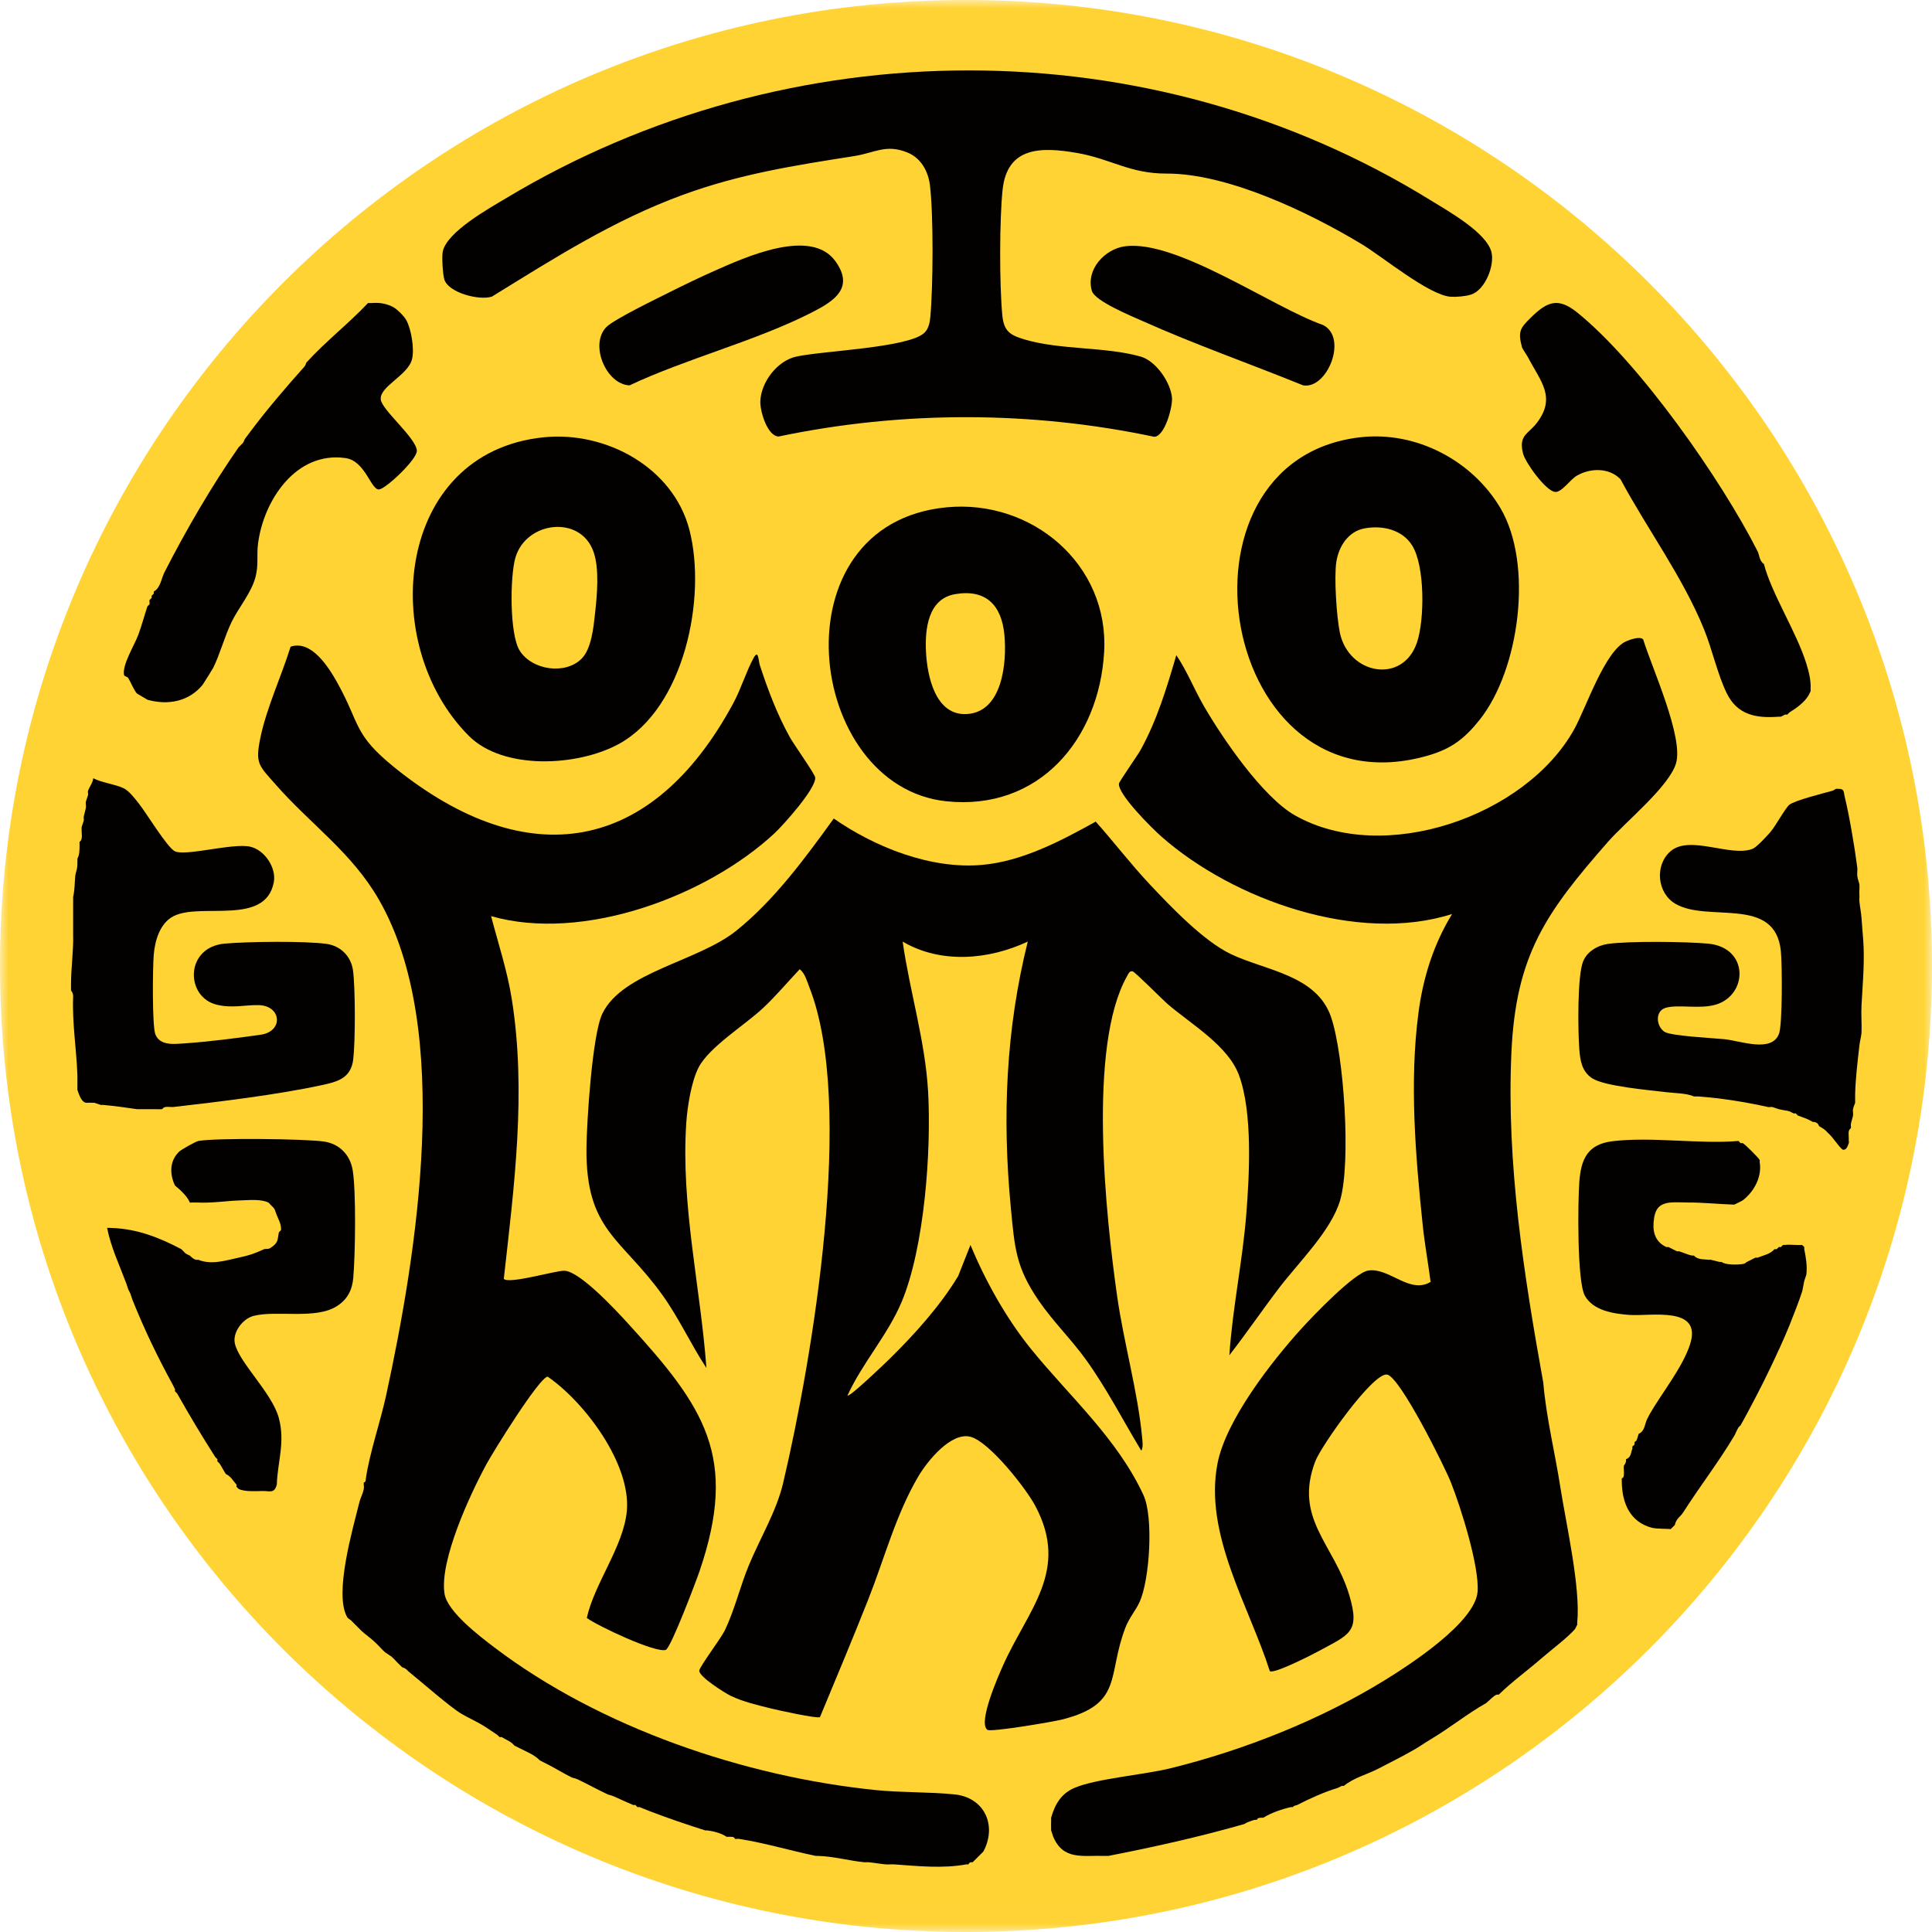 <svg viewBox="0 0 112.992 112.992" xmlns="http://www.w3.org/2000/svg" xmlns:xlink="http://www.w3.org/1999/xlink" width="112.992" height="112.992" fill="none" customFrame="#000000">
	<defs>
		<filter id="pixso_custom_mask_type_outline">
			<feColorMatrix type="matrix" values="0 0 0 0 1 0 0 0 0 1 0 0 0 0 1 0 0 0 1 0 " />
		</filter>
	</defs>
	<mask id="mask_14" width="112.992" height="112.992" x="0" y="0" maskUnits="userSpaceOnUse">
		<g filter="url(#pixso_custom_mask_type_outline)">
			<g>
				<rect id="Rectangle 41" width="112.992" height="112.992" x="0" y="0" fill="rgb(255,255,255)" />
			</g>
		</g>
	</mask>
	<g id="Group 10">
		<g id="Group 42" mask="url(#mask_14)">
			<g style="mix-blend-mode:normal">
				<path id="Path 941" d="M112.992 56.496C112.992 87.698 87.698 112.992 56.496 112.992C25.294 112.992 0 87.698 0 56.496C0 25.294 25.294 0 56.496 0C87.698 0 112.992 25.294 112.992 56.496Z" fill="rgb(255,211,52)" fill-rule="nonzero" />
			</g>
			<g style="mix-blend-mode:normal">
				<path id="Path 942" d="M71.898 79.26C72.084 76.499 72.669 73.765 72.889 71.009C73.073 68.684 73.265 65.052 72.46 62.879C71.818 61.147 69.675 59.91 68.297 58.729C68.004 58.477 66.38 56.84 66.243 56.809C66.052 56.767 65.986 56.965 65.916 57.089C63.598 61.18 64.674 71.174 65.339 75.831C65.719 78.497 66.553 81.441 66.794 84.053C66.816 84.288 66.875 84.64 66.748 84.843C65.677 83.071 64.723 81.203 63.511 79.519C62.656 78.331 61.581 77.283 60.753 76.074C59.402 74.1 59.343 72.975 59.118 70.637C58.611 65.352 58.826 60.222 60.109 55.067C57.833 56.137 55.02 56.385 52.791 55.067C53.206 57.975 54.107 60.87 54.278 63.815C54.477 67.267 54.069 72.969 52.726 76.157C51.918 78.074 50.427 79.723 49.565 81.618C49.675 81.736 51.794 79.702 51.987 79.512C53.465 78.061 54.967 76.403 56.038 74.63L56.758 72.81C57.62 74.904 58.866 77.126 60.295 78.89C62.535 81.657 65.333 84.107 66.877 87.444C67.468 88.721 67.243 92.373 66.653 93.682C66.422 94.194 66.047 94.595 65.815 95.201C64.742 97.992 65.718 99.652 62.121 100.564C61.586 100.7 57.95 101.316 57.747 101.169C57.179 100.758 58.381 98.037 58.639 97.454C60.114 94.125 62.575 91.878 60.547 88.067C59.997 87.034 57.863 84.323 56.763 84.031C55.624 83.729 54.234 85.457 53.718 86.33C52.387 88.584 51.73 91.147 50.773 93.559C49.863 95.857 48.905 98.141 47.956 100.423C47.806 100.529 45.491 100.018 45.096 99.92C44.322 99.727 43.453 99.526 42.735 99.179C42.406 99.02 40.864 98.056 40.897 97.706C40.92 97.461 42.157 95.833 42.391 95.351C42.946 94.205 43.295 92.754 43.796 91.545C44.462 89.94 45.411 88.391 45.803 86.727C47.52 79.436 50.03 64.593 47.333 57.732C47.188 57.364 47.087 56.941 46.773 56.682C46.049 57.448 45.376 58.256 44.603 58.977C43.556 59.954 41.474 61.237 40.858 62.428C40.432 63.249 40.198 64.745 40.136 65.676C39.815 70.501 40.962 75.233 41.314 80.004C40.402 78.621 39.714 77.099 38.747 75.747C36.346 72.392 34.256 71.99 34.299 67.158C34.313 65.603 34.639 60.501 35.229 59.281C36.408 56.845 40.795 56.242 43.047 54.443C45.275 52.662 47.101 50.171 48.762 47.871C51.179 49.55 54.432 50.847 57.427 50.584C59.788 50.377 62.056 49.176 64.082 48.051C65.153 49.252 66.14 50.548 67.242 51.719C68.48 53.034 70.376 55.025 71.976 55.794C74.003 56.767 76.998 57.009 77.845 59.479C78.602 61.691 79.018 67.965 78.383 70.176C77.871 71.959 75.971 73.804 74.825 75.303C73.829 76.607 72.906 77.967 71.898 79.26Z" fill="rgb(2,1,0)" fill-rule="nonzero" />
			</g>
			<g style="mix-blend-mode:normal">
				<path id="Path 943" d="M21.4 86.457C21.608 85.004 22.252 83.13 22.58 81.619C24.374 73.358 26.521 60.212 22.166 52.626C20.568 49.843 18.166 48.216 16.125 45.887C15.139 44.762 14.91 44.678 15.232 43.13C15.597 41.38 16.464 39.538 16.995 37.821C18.206 37.414 19.206 38.993 19.728 39.928C21.081 42.356 20.648 42.93 23.078 44.89C30.866 51.17 38.148 49.91 42.885 41.13C43.346 40.277 43.644 39.262 44.076 38.476C44.364 37.951 44.354 38.648 44.441 38.911C44.918 40.366 45.45 41.775 46.193 43.115C46.42 43.525 47.658 45.266 47.677 45.47C47.739 46.108 45.809 48.258 45.287 48.743C41.309 52.434 34.082 55.114 28.721 53.579C29.137 55.175 29.662 56.754 29.925 58.391C30.8 63.842 30.072 69.363 29.464 74.795C29.781 75.116 32.467 74.308 33.004 74.319C33.906 74.336 36.054 76.664 36.725 77.398C41.201 82.299 43.196 85.195 40.913 91.887C40.711 92.479 39.23 96.4 38.935 96.494C38.337 96.684 34.976 95.106 34.319 94.626C34.76 92.608 36.465 90.447 36.659 88.379C36.917 85.632 34.203 82.007 32.026 80.51C31.51 80.597 28.838 84.914 28.451 85.629C27.498 87.386 25.692 91.268 25.998 93.21C26.166 94.269 28.088 95.722 28.929 96.36C35.099 101.04 43.554 103.918 51.24 104.694C52.746 104.846 54.339 104.793 55.828 104.945C57.453 105.111 58.251 106.553 57.629 108.045C57.602 108.11 57.541 108.229 57.505 108.293L56.884 108.913C56.853 108.93 56.797 108.898 56.76 108.913C56.663 108.952 56.644 109.035 56.636 109.037C56.599 109.047 56.553 109.03 56.512 109.037C55.135 109.29 53.688 109.138 52.294 109.037C52.13 109.026 51.961 109.051 51.797 109.037C51.53 109.015 51.145 108.945 50.805 108.913C50.723 108.906 50.638 108.921 50.556 108.913C49.672 108.829 48.775 108.568 47.827 108.541C47.786 108.54 47.744 108.541 47.703 108.541C46.226 108.233 44.726 107.782 43.237 107.549C43.159 107.536 43.069 107.557 42.988 107.549C42.925 107.386 42.753 107.432 42.616 107.424C42.575 107.422 42.533 107.424 42.492 107.424C42.214 107.221 41.711 107.093 41.376 107.052C41.335 107.047 41.292 107.055 41.251 107.052C40.162 106.706 39.093 106.346 38.025 105.936C37.844 105.866 37.593 105.764 37.405 105.688C37.37 105.673 37.316 105.702 37.281 105.688L37.157 105.564C37.122 105.549 37.068 105.578 37.033 105.564C36.655 105.405 36.257 105.221 35.916 105.067C35.762 104.998 35.621 104.978 35.544 104.943C35.013 104.702 34.375 104.346 33.807 104.075C33.649 103.999 33.504 103.984 33.435 103.951C32.97 103.727 32.377 103.352 31.822 103.082C31.739 103.042 31.66 102.999 31.574 102.958C31.229 102.602 30.759 102.437 30.333 102.214C30.249 102.17 30.168 102.132 30.085 102.09C29.89 101.845 29.594 101.75 29.34 101.593C29.311 101.575 29.246 101.612 29.216 101.593L29.092 101.469C28.843 101.309 28.605 101.133 28.348 100.973C27.853 100.663 27.372 100.461 26.983 100.228C26.291 99.815 24.627 98.343 23.882 97.747L23.757 97.623C23.659 97.543 23.54 97.525 23.509 97.499L23.385 97.375C23.24 97.25 23.091 97.052 22.889 96.879L22.517 96.63C22.328 96.462 22.122 96.216 21.896 96.01C21.634 95.77 21.372 95.592 21.152 95.39C21.078 95.322 21.001 95.231 20.904 95.142L20.532 94.769C20.487 94.716 20.369 94.688 20.302 94.57C19.523 93.203 20.637 89.405 21.028 87.821C21.081 87.606 21.221 87.37 21.276 87.077C21.296 86.968 21.265 86.825 21.276 86.705C21.402 86.675 21.385 86.559 21.4 86.457Z" fill="rgb(2,1,0)" fill-rule="nonzero" />
			</g>
			<g style="mix-blend-mode:normal">
				<path id="Path 944" d="M61.475 106.308C61.703 105.509 62.067 104.881 62.877 104.547C64.163 104.017 66.898 103.799 68.448 103.418C72.754 102.36 77.249 100.573 81.019 98.246C82.482 97.342 86.271 94.88 86.415 93.093C86.532 91.629 85.43 88.148 84.86 86.707C84.494 85.78 81.879 80.518 81.122 80.391C80.31 80.254 77.267 84.561 76.923 85.466C75.651 88.815 78.01 90.297 78.908 93.279C79.568 95.472 78.913 95.587 77.11 96.571C76.72 96.784 74.512 97.911 74.265 97.736C73.05 93.928 70.398 89.714 71.207 85.581C71.704 83.043 74.371 79.626 76.112 77.706C76.776 76.974 79.208 74.427 80.032 74.305C81.254 74.125 82.449 75.713 83.668 74.97C83.523 73.856 83.319 72.733 83.203 71.615C82.782 67.571 82.426 63.285 82.957 59.241C83.229 57.166 83.837 55.239 84.924 53.455C79.421 55.212 72.128 52.633 67.925 48.927C67.388 48.454 65.374 46.462 65.441 45.828C65.454 45.709 66.524 44.19 66.707 43.86C67.665 42.126 68.243 40.211 68.796 38.318C69.408 39.214 69.829 40.287 70.386 41.254C71.488 43.166 73.841 46.615 75.739 47.689C80.94 50.631 89.229 47.742 92.06 42.662C92.757 41.412 93.851 38.072 95.097 37.51C95.312 37.413 95.939 37.187 96.103 37.402C96.593 39.012 98.483 43.125 98.019 44.651C97.605 46.012 95.058 48.074 94.041 49.234C90.404 53.383 88.651 55.853 88.393 61.575C88.101 68.052 89.119 74.534 90.259 80.873C90.434 82.921 90.935 84.925 91.252 86.953C91.593 89.135 92.445 92.834 92.244 94.893C92.24 94.934 92.247 94.976 92.244 95.017L92.12 95.266C91.701 95.762 90.681 96.527 90.135 97.002C89.316 97.716 88.425 98.352 87.653 99.112C87.611 99.112 87.558 99.102 87.529 99.112C87.34 99.178 87.085 99.477 86.909 99.608C85.791 100.241 84.782 101.063 83.683 101.717C83.351 101.915 82.999 102.161 82.691 102.338C82.058 102.7 81.241 103.115 80.582 103.454C79.953 103.777 79.16 103.976 78.596 104.447C78.556 104.449 78.512 104.44 78.472 104.447L78.224 104.571C77.472 104.79 76.568 105.204 75.867 105.563C75.797 105.599 75.674 105.582 75.619 105.687C75.579 105.695 75.534 105.679 75.495 105.687C74.951 105.812 74.36 106.018 73.882 106.308C73.841 106.31 73.799 106.304 73.758 106.308C73.651 106.318 73.548 106.311 73.51 106.432C73.469 106.437 73.424 106.424 73.386 106.432C73.2 106.472 73.114 106.529 73.013 106.556C72.898 106.587 72.814 106.666 72.765 106.68C70.152 107.426 67.492 108.022 64.825 108.541C64.742 108.539 64.659 108.543 64.576 108.541C63.321 108.507 62.187 108.804 61.599 107.424L61.475 107.052C61.468 107.012 61.477 106.969 61.475 106.928C61.462 106.723 61.484 106.514 61.475 106.308Z" fill="rgb(2,1,0)" fill-rule="nonzero" />
			</g>
			<g style="mix-blend-mode:normal">
				<path id="Path 945" d="M86.041 17.226C85.731 17.329 85.19 17.375 84.858 17.356C83.594 17.285 80.879 15.026 79.627 14.272C76.543 12.414 71.804 10.143 68.235 10.152C66.067 10.159 64.978 9.291 62.992 8.946C60.924 8.588 58.906 8.55 58.636 11.099C58.45 12.863 58.451 16.635 58.617 18.409C58.705 19.354 59.036 19.588 59.906 19.849C61.997 20.476 64.687 20.272 66.715 20.856C67.608 21.114 68.463 22.359 68.542 23.258C68.589 23.801 68.116 25.542 67.5 25.545C60.285 24.02 52.752 24.019 45.537 25.529C44.878 25.507 44.454 24.062 44.467 23.491C44.493 22.37 45.442 21.109 46.559 20.858C48.082 20.515 53.141 20.347 54.063 19.463C54.311 19.226 54.38 18.862 54.41 18.535C54.574 16.741 54.598 12.607 54.389 10.85C54.291 10.025 53.869 9.25 53.086 8.926C51.821 8.404 51.184 8.934 49.964 9.127C46.461 9.679 43.305 10.165 39.947 11.392C35.89 12.874 32.416 15.099 28.772 17.346C28.042 17.59 26.247 17.13 25.991 16.357C25.896 16.07 25.831 15.02 25.895 14.71C26.137 13.556 28.591 12.196 29.599 11.591C46.127 1.665 67.217 1.548 83.673 11.715C84.68 12.337 86.933 13.592 87.226 14.742C87.421 15.511 86.872 16.947 86.041 17.226Z" fill="rgb(2,1,0)" fill-rule="nonzero" />
			</g>
			<g style="mix-blend-mode:normal">
				<path id="Path 946" d="M31.797 25.575C35.439 25.203 39.378 27.337 40.322 30.997C41.336 34.93 40.036 41.396 36.203 43.505C33.806 44.824 29.439 45.062 27.416 43.034C22.056 37.66 23.118 26.46 31.797 25.575ZM34.014 38.524C34.592 37.947 34.712 36.684 34.799 35.898C34.918 34.822 35.066 33.271 34.71 32.266C33.944 30.097 30.771 30.484 30.145 32.608C29.825 33.694 29.791 37.118 30.401 38.064C31.132 39.198 33.06 39.477 34.014 38.524Z" fill="rgb(2,1,0)" fill-rule="nonzero" />
			</g>
			<g style="mix-blend-mode:normal">
				<path id="Path 947" d="M79.561 25.573C82.822 25.202 86.102 26.927 87.754 29.719C89.683 32.98 88.883 39.154 86.534 42.099C85.663 43.192 84.887 43.791 83.532 44.184C71.284 47.733 67.877 26.901 79.561 25.573ZM79.804 30.902C78.853 31.078 78.298 31.952 78.156 32.852C78.015 33.746 78.17 36.093 78.361 37.002C78.875 39.456 82.044 40.038 82.873 37.57C83.32 36.24 83.341 33.107 82.591 31.904C82.007 30.969 80.846 30.71 79.804 30.902Z" fill="rgb(2,1,0)" fill-rule="nonzero" />
			</g>
			<g style="mix-blend-mode:normal">
				<path id="Path 948" d="M55.37 29.669C60.346 29.197 64.868 32.998 64.575 38.13C64.282 43.243 60.764 47.43 55.349 46.863C47.086 45.998 45.296 30.624 55.37 29.669ZM55.859 34.749C54.264 35.022 54.089 36.815 54.156 38.13C54.227 39.528 54.701 41.866 56.543 41.761C58.645 41.642 58.889 38.719 58.743 37.141C58.584 35.414 57.68 34.438 55.859 34.749Z" fill="rgb(2,1,0)" fill-rule="nonzero" />
			</g>
			<g style="mix-blend-mode:normal">
				<path id="Path 949" d="M108.621 50.725C108.643 50.884 108.602 51.061 108.621 51.221C108.648 51.441 108.738 51.647 108.746 51.717C108.767 51.92 108.726 52.135 108.746 52.338C108.757 52.46 108.735 52.587 108.746 52.71C108.775 53.046 108.847 53.343 108.87 53.703C108.905 54.26 108.977 54.926 108.994 55.439C109.03 56.585 108.931 57.666 108.87 58.789C108.84 59.323 108.89 59.868 108.87 60.402C108.841 60.672 108.772 60.91 108.746 61.147C108.646 62.024 108.514 63.135 108.497 64C108.495 64.166 108.5 64.331 108.497 64.497C108.464 64.61 108.415 64.671 108.373 64.869C108.35 64.977 108.392 65.125 108.373 65.241C108.352 65.374 108.282 65.55 108.249 65.737C108.236 65.815 108.262 65.907 108.249 65.986C108.048 66.091 108.132 66.407 108.125 66.606C108.108 66.68 108.147 66.792 108.125 66.854C108.059 67.045 107.971 67.307 107.753 67.226C107.467 66.982 107.26 66.578 106.885 66.234L106.76 66.109C106.57 65.953 106.528 65.956 106.388 65.861C106.334 65.683 106.197 65.615 106.016 65.613C105.608 65.383 105.539 65.39 105.147 65.241L105.023 65.117C104.986 65.104 104.937 65.129 104.899 65.117L104.651 64.993C104.521 64.951 104.243 64.925 104.031 64.869L103.659 64.745C103.585 64.728 103.485 64.761 103.411 64.745C102.012 64.44 100.765 64.238 99.316 64.124C99.234 64.118 99.15 64.13 99.068 64.124C98.628 63.93 97.968 63.939 97.455 63.876C96.471 63.757 93.835 63.531 93.119 63.064C92.51 62.665 92.413 62.016 92.363 61.338C92.286 60.296 92.241 57.072 92.591 56.22C92.83 55.638 93.445 55.285 94.054 55.202C95.32 55.03 98.561 55.069 99.88 55.186C102.307 55.403 102.238 58.201 100.338 58.757C99.392 59.033 98.156 58.727 97.419 58.94C96.801 59.118 96.841 59.983 97.334 60.337C97.688 60.592 100.2 60.709 100.864 60.778C101.794 60.874 103.607 61.581 104.04 60.473C104.255 59.92 104.23 56.387 104.153 55.627C103.826 52.359 99.908 53.978 97.988 52.86C96.923 52.24 96.753 50.612 97.698 49.788C98.829 48.802 101.235 50.155 102.51 49.639C102.739 49.546 103.336 48.898 103.531 48.674C103.849 48.309 104.414 47.253 104.652 47.065C104.975 46.81 106.621 46.398 107.133 46.258C107.251 46.226 107.347 46.142 107.381 46.134C107.42 46.125 107.465 46.143 107.505 46.134C107.882 46.127 107.818 46.31 107.88 46.566C108.171 47.763 108.459 49.497 108.621 50.725Z" fill="rgb(2,1,0)" fill-rule="nonzero" />
			</g>
			<g style="mix-blend-mode:normal">
				<path id="Path 950" d="M5.147 46.258C5.213 46.041 5.43 45.778 5.455 45.516C5.955 45.777 6.746 45.865 7.226 46.098C7.569 46.264 7.898 46.72 8.125 47.002C8.555 47.538 9.79 49.587 10.236 49.791C10.873 50.083 13.585 49.3 14.61 49.513C15.466 49.69 16.175 50.743 16.013 51.598C15.527 54.165 11.769 52.776 10.166 53.573C9.349 53.979 9.055 55.023 8.989 55.869C8.931 56.595 8.893 60.007 9.087 60.494C9.359 61.175 10.184 61.06 10.79 61.021C12.089 60.937 13.944 60.704 15.248 60.515C16.596 60.32 16.462 58.815 15.13 58.784C14.324 58.765 13.606 58.981 12.681 58.761C10.833 58.32 10.803 55.393 13.144 55.186C14.494 55.067 17.799 55.026 19.094 55.202C19.919 55.315 20.532 55.927 20.645 56.753C20.785 57.786 20.784 60.91 20.659 61.956C20.525 63.066 19.736 63.265 18.817 63.464C16.211 64.027 12.791 64.441 10.11 64.745C9.911 64.752 9.595 64.667 9.489 64.868C9.327 64.88 9.157 64.868 8.993 64.868C8.663 64.869 8.331 64.868 8.001 64.868C7.71 64.828 7.421 64.786 7.132 64.745C6.761 64.691 6.388 64.658 6.015 64.62C5.974 64.616 5.932 64.625 5.891 64.62L5.519 64.496C5.356 64.487 5.186 64.492 5.023 64.496C4.692 64.423 4.561 63.782 4.527 63.752L4.527 63.504C4.527 63.38 4.526 63.256 4.527 63.132C4.527 63.049 4.529 62.966 4.527 62.883C4.472 61.35 4.216 59.829 4.278 58.293C4.288 58.059 4.154 57.94 4.154 57.921C4.153 57.797 4.154 57.672 4.154 57.548C4.154 56.619 4.306 55.54 4.278 54.695L4.278 53.082L4.278 52.462C4.383 51.958 4.357 51.695 4.402 51.221C4.422 51.017 4.534 50.847 4.527 50.476C4.525 50.394 4.528 50.311 4.527 50.228C4.655 49.924 4.627 49.932 4.651 49.608C4.659 49.485 4.648 49.359 4.651 49.236C4.871 49.097 4.755 48.725 4.775 48.491C4.778 48.45 4.77 48.408 4.775 48.367L4.899 47.995C4.909 47.915 4.887 47.826 4.899 47.747L5.023 47.251C5.044 47.138 4.998 46.984 5.023 46.878L5.147 46.506C5.166 46.435 5.126 46.325 5.147 46.258Z" fill="rgb(2,1,0)" fill-rule="nonzero" />
			</g>
			<g style="mix-blend-mode:normal">
				<path id="Path 951" d="M101.674 66.73L101.798 66.854C101.836 66.869 101.892 66.837 101.922 66.854C102.081 66.942 102.87 67.732 102.915 67.846C102.927 67.878 102.907 67.927 102.915 67.971C103.058 68.829 102.585 69.693 101.922 70.204C101.9 70.221 101.461 70.438 101.426 70.452C100.51 70.423 99.617 70.324 98.696 70.328C98.375 70.329 98.014 70.299 97.704 70.328C96.985 70.394 96.764 70.758 96.708 71.509C96.66 72.163 96.876 72.665 97.455 72.933C97.49 72.949 97.545 72.918 97.579 72.933L98.076 73.181C98.112 73.194 98.162 73.17 98.2 73.181C98.445 73.256 98.651 73.364 98.944 73.43C98.984 73.438 99.028 73.422 99.068 73.43C99.292 73.691 99.643 73.635 99.937 73.678C99.977 73.684 100.02 73.672 100.061 73.678L100.557 73.802C100.598 73.806 100.64 73.798 100.681 73.802C100.916 73.989 101.608 73.974 101.922 73.926C102.092 73.9 102.117 73.822 102.17 73.802L102.666 73.554C102.703 73.54 102.755 73.568 102.79 73.554C103.133 73.417 103.52 73.353 103.783 73.057C103.817 73.043 103.869 73.071 103.907 73.057L104.031 72.933C104.069 72.923 104.115 72.942 104.155 72.933L104.279 72.809C104.319 72.803 104.363 72.814 104.403 72.809C104.715 72.773 105.075 72.835 105.396 72.809C105.428 72.858 105.507 72.9 105.52 72.933L105.52 73.057C105.623 73.563 105.702 74.023 105.644 74.546L105.52 74.918C105.477 75.107 105.434 75.417 105.396 75.539C105.232 76.057 104.87 76.979 104.651 77.524C104.343 78.293 103.896 79.246 103.535 80.005C103.272 80.56 102.952 81.198 102.666 81.742C102.411 82.229 102.063 82.892 101.798 83.355L101.674 83.479C101.564 83.668 101.497 83.856 101.426 83.976C100.519 85.5 99.403 86.942 98.448 88.442C98.273 88.717 98.039 88.794 97.952 89.187L97.704 89.435C97.66 89.401 96.913 89.43 96.609 89.35C95.334 89.017 94.874 87.915 94.85 86.705C94.848 86.624 94.843 86.538 94.85 86.457C94.97 86.424 94.967 86.314 94.974 86.209C94.985 86.051 94.946 85.851 94.974 85.713C94.977 85.699 95.056 85.641 95.098 85.464C95.107 85.425 95.088 85.379 95.098 85.34C95.406 85.233 95.377 84.937 95.47 84.72C95.485 84.685 95.455 84.63 95.47 84.596C95.479 84.576 95.565 84.542 95.594 84.472C95.609 84.437 95.58 84.383 95.594 84.348C95.606 84.318 95.694 84.28 95.718 84.224C95.774 84.094 95.797 83.954 95.842 83.851C96.204 83.709 96.199 83.233 96.339 82.983C96.389 82.894 96.424 82.803 96.463 82.735C97.162 81.506 98.417 79.965 98.847 78.607C99.562 76.352 96.532 76.995 95.286 76.902C94.376 76.835 93.174 76.655 92.689 75.777C92.228 74.945 92.279 70.305 92.364 69.144C92.461 67.799 92.839 66.922 94.305 66.744C96.589 66.466 99.34 66.922 101.674 66.73Z" fill="rgb(2,1,0)" fill-rule="nonzero" />
			</g>
			<g style="mix-blend-mode:normal">
				<path id="Path 952" d="M16.189 86.829C16.031 87.371 15.805 87.191 15.321 87.201C14.935 87.21 14.292 87.249 13.956 87.078L13.832 86.953C13.811 86.929 13.852 86.852 13.832 86.829C13.636 86.615 13.501 86.337 13.211 86.209C13.098 86.046 12.975 85.797 12.839 85.589L12.715 85.465C12.696 85.435 12.734 85.37 12.715 85.34L12.591 85.216C11.81 83.995 11.068 82.753 10.358 81.494L10.234 81.37C10.216 81.339 10.251 81.278 10.234 81.246L10.11 80.998C9.202 79.33 8.48 77.838 7.752 76.035L7.628 75.663C7.589 75.563 7.53 75.481 7.504 75.415L7.38 75.043C6.98 73.98 6.489 72.945 6.264 71.817C6.331 71.804 6.434 71.814 6.512 71.817C8.007 71.864 9.309 72.371 10.606 73.058L10.73 73.182C10.771 73.203 10.806 73.28 10.854 73.306C10.926 73.344 11.037 73.415 11.102 73.43C11.197 73.529 11.339 73.659 11.475 73.678C11.513 73.683 11.559 73.679 11.598 73.678C12.366 73.991 13.199 73.718 13.956 73.554C14.581 73.419 14.885 73.318 15.445 73.058C15.511 73.027 15.678 73.075 15.808 72.991C16.302 72.673 16.215 72.524 16.313 72.065L16.437 71.941C16.451 71.594 16.308 71.365 16.189 71.073C16.046 70.719 16.132 70.746 15.817 70.452C15.777 70.415 15.731 70.346 15.693 70.328C15.251 70.12 14.595 70.187 14.08 70.204C13.202 70.232 12.393 70.376 11.475 70.328L11.35 70.328C11.272 70.315 11.146 70.35 11.102 70.328C10.971 69.986 10.543 69.584 10.234 69.335C9.912 68.661 9.915 67.889 10.482 67.35C10.617 67.222 11.453 66.757 11.598 66.73C12.614 66.541 17.847 66.601 18.948 66.762C19.847 66.894 20.475 67.533 20.626 68.434C20.834 69.677 20.778 73.403 20.661 74.738C20.598 75.453 20.314 75.999 19.705 76.388C18.444 77.192 16.175 76.609 14.821 76.962C14.201 77.124 13.605 77.905 13.731 78.547C13.947 79.658 15.91 81.453 16.306 82.928C16.69 84.358 16.233 85.477 16.189 86.829Z" fill="rgb(2,1,0)" fill-rule="nonzero" />
			</g>
			<g style="mix-blend-mode:normal">
				<path id="Path 953" d="M102.79 32.238C102.902 32.458 102.891 32.811 103.162 32.983C103.598 34.699 105.073 36.968 105.644 38.814C105.792 39.294 105.919 39.791 105.892 40.303C105.89 40.343 105.9 40.388 105.892 40.427L105.768 40.675C105.524 41.082 105.052 41.424 104.651 41.667L104.527 41.791C104.495 41.807 104.441 41.778 104.403 41.791L104.155 41.916C104.115 41.921 104.072 41.913 104.031 41.916C102.712 42.015 101.616 41.822 100.991 40.551C100.452 39.454 100.136 37.974 99.657 36.798C98.417 33.746 96.336 30.935 94.776 28.032C94.119 27.342 93.013 27.363 92.227 27.816C91.827 28.047 91.331 28.81 90.948 28.771C90.405 28.715 89.213 27.059 89.078 26.535C88.795 25.442 89.376 25.396 89.884 24.729C91.025 23.231 90.099 22.302 89.391 20.948C89.282 20.74 89.094 20.489 89.018 20.327C88.763 19.394 88.902 19.197 89.515 18.59C90.496 17.619 91.132 17.381 92.246 18.279C95.881 21.209 100.67 28.049 102.79 32.238Z" fill="rgb(2,1,0)" fill-rule="nonzero" />
			</g>
			<g style="mix-blend-mode:normal">
				<path id="Path 954" d="M21.772 17.722C22.196 17.683 22.641 17.763 23.013 17.97C23.24 18.097 23.637 18.495 23.758 18.715C24.055 19.256 24.239 20.384 24.103 20.984C23.887 21.945 22.192 22.59 22.268 23.36C22.329 23.977 24.341 25.615 24.38 26.355C24.407 26.856 22.594 28.561 22.183 28.623C21.698 28.698 21.382 26.958 20.21 26.791C17.309 26.375 15.404 29.274 15.088 31.82C15.005 32.491 15.129 33.019 14.948 33.727C14.711 34.661 13.948 35.547 13.55 36.366C13.139 37.209 12.842 38.323 12.467 39.062C12.429 39.138 11.884 40.009 11.847 40.055C11.046 41.032 9.814 41.262 8.621 40.923C8.544 40.871 8.025 40.578 8.001 40.551C7.831 40.361 7.647 39.894 7.499 39.651C7.449 39.568 7.272 39.566 7.254 39.472C7.139 38.877 7.863 37.742 8.095 37.109C8.29 36.577 8.443 36.005 8.621 35.464L8.745 35.34C8.767 35.275 8.723 35.157 8.745 35.092L8.869 34.968C8.88 34.931 8.859 34.883 8.869 34.844L8.993 34.72C8.997 34.68 8.994 34.636 8.993 34.596C9.387 34.386 9.438 33.823 9.614 33.479C10.866 31.024 12.387 28.409 13.956 26.159L14.08 26.035C14.111 25.991 14.171 25.958 14.204 25.911C14.271 25.817 14.294 25.709 14.328 25.663C14.436 25.515 14.589 25.315 14.7 25.166C15.613 23.949 16.782 22.582 17.802 21.444C17.88 21.358 17.898 21.227 17.926 21.196C19.034 19.977 20.393 18.924 21.524 17.722C21.606 17.717 21.691 17.73 21.772 17.722Z" fill="rgb(2,1,0)" fill-rule="nonzero" />
			</g>
			<g style="mix-blend-mode:normal">
				<path id="Path 955" d="M35.462 19.129C35.909 18.673 38.441 17.452 39.182 17.079C40.025 16.657 40.926 16.22 41.788 15.839C43.545 15.063 47.413 13.285 48.853 15.27C49.997 16.847 48.766 17.62 47.459 18.284C44.154 19.962 40.194 20.952 36.814 22.539C35.449 22.479 34.462 20.149 35.462 19.129Z" fill="rgb(2,1,0)" fill-rule="nonzero" />
			</g>
			<g style="mix-blend-mode:normal">
				<path id="Path 956" d="M65.787 14.405C68.809 13.992 74.427 17.976 77.374 19.007C78.85 19.737 77.627 22.786 76.209 22.536C73.091 21.269 69.885 20.148 66.814 18.772C66.202 18.498 64.036 17.614 63.858 17.014C63.49 15.768 64.61 14.566 65.787 14.405Z" fill="rgb(2,1,0)" fill-rule="nonzero" />
			</g>
		</g>
	</g>
</svg>
